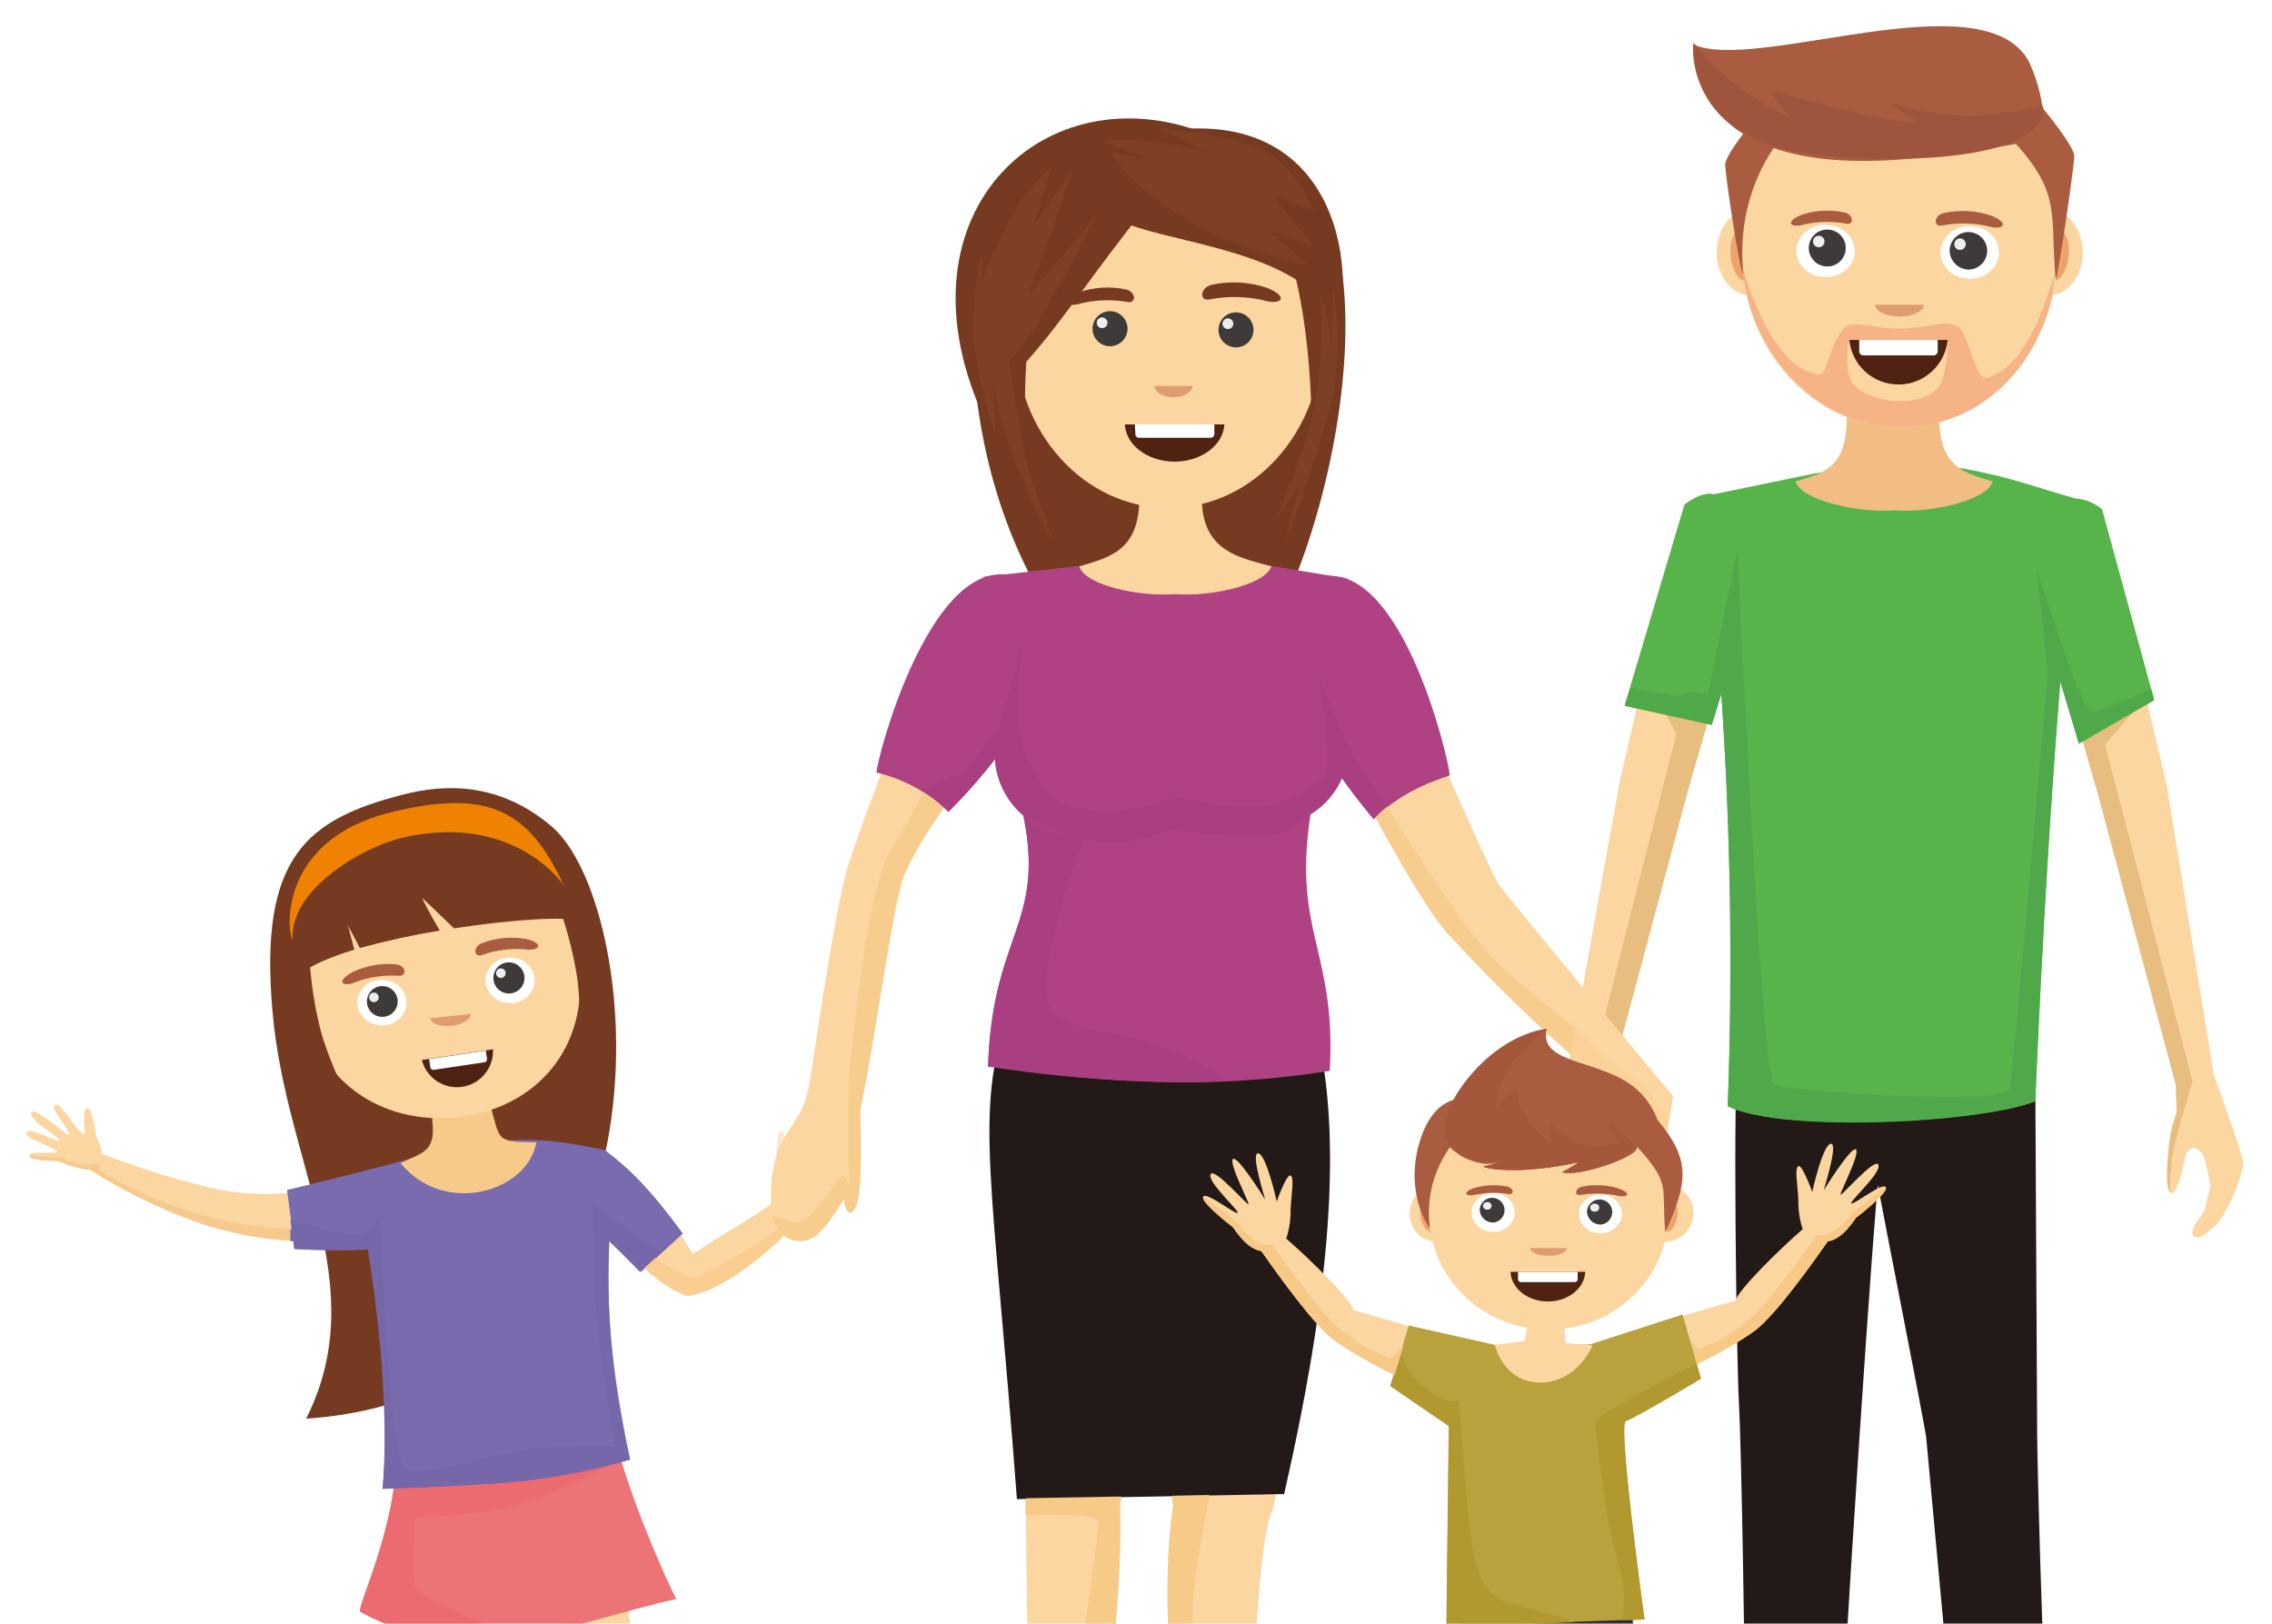 <svg width="347" height="248" viewBox="0 0 347 248" fill="none" xmlns="http://www.w3.org/2000/svg">
<g filter="url(#filter0_d)">
<path fill-rule="evenodd" clip-rule="evenodd" d="M13.298 165.246C14.033 165.378 14.474 167.982 14.666 169.496C15.019 170.15 15.286 170.847 15.46 171.57C15.492 171.775 15.492 171.983 15.46 172.188C20.638 174.185 25.932 175.864 31.314 177.218C36.938 178.635 42.815 178.721 48.478 177.468C50.816 178.012 50.11 185.101 49.169 185.292C46.448 185.954 37.786 185.469 29.549 182.483C23.985 180.439 18.659 177.795 13.665 174.6C13.446 174.63 13.223 174.63 13.004 174.6C11.61 174.33 10.249 173.91 8.944 173.35C5.576 173.203 4.532 173.011 4.532 172.6C4.4 171.776 6.753 172.158 8.386 172.011C8.739 172.011 8.768 171.791 8.636 171.732C7.018 170.688 3.635 169.776 4.032 168.952C4.753 168.026 9.077 170.732 9.018 170.173C9.489 169.908 4.106 166.908 4.782 165.908C5.459 164.908 10.283 169.717 10.562 169.276C10.842 168.835 7.532 165.143 8.386 164.761C9.239 164.378 10.695 167.143 12.121 168.717C12.195 168.717 12.518 169.349 13.018 169.143C12.768 167.452 12.724 165.114 13.386 165.217L13.298 165.246Z" fill="#FBD6A0"/>
<path fill-rule="evenodd" clip-rule="evenodd" d="M13.665 174.6C18.687 177.801 24.043 180.444 29.638 182.483C34.66 184.285 39.926 185.316 45.257 185.542C46.007 185.542 46.728 185.542 47.301 185.542C46.184 180.747 45.639 178.012 45.639 178.012L45.463 179.688C45.433 181.033 45.616 182.373 46.007 183.659C45.39 183.691 44.771 183.691 44.154 183.659C39.946 183.541 35.769 182.914 31.712 181.792C25.929 180.221 20.388 177.87 15.239 174.806C15.019 174.541 15.239 173.57 15.239 173.57C14.405 173.82 13.534 173.919 12.665 173.864C11.614 173.805 10.599 173.465 9.724 172.879C8.904 172.907 8.083 172.873 7.268 172.776C6.459 172.688 5.4 172.585 4.518 172.467C4.503 172.51 4.503 172.557 4.518 172.6C4.518 173.011 5.621 173.203 8.93 173.35C10.234 173.91 11.595 174.329 12.989 174.6C13.213 174.631 13.441 174.631 13.665 174.6Z" fill="#F5CA8C"/>
<path fill-rule="evenodd" clip-rule="evenodd" d="M41.609 150.377C43.61 174.026 57.052 192.204 46.757 212.677C104.792 208.721 98.821 134.728 84.29 122.256C76.201 115.329 67.745 115.755 61.553 117.359C46.919 121.124 39.536 126.801 41.609 150.377Z" fill="#763A20"/>
<path fill-rule="evenodd" clip-rule="evenodd" d="M325.683 93.547L330.904 115.888L338.11 160.142C338.11 160.142 342.655 172.497 342.655 173.82C341.967 176.973 340.689 179.967 338.89 182.645C337.61 183.924 335.728 185.704 334.963 184.689C334.198 183.674 336.728 181.292 336.772 180.703C336.816 180.115 337.507 177.6 337.596 177.115C337.326 175.532 336.968 173.966 336.522 172.423C335.551 171.217 334.742 170.791 333.845 172.35C333.845 172.35 332.83 178.115 331.654 178.232C330.477 178.35 331.095 171.805 331.507 169.57C331.918 167.334 332.477 166.275 332.477 165.864C332.477 165.452 332.389 163.407 332.33 161.701L320.373 117.064L314.49 96.474L325.683 93.547Z" fill="#FBD6A0"/>
<path fill-rule="evenodd" clip-rule="evenodd" d="M331.463 178.071C330.566 177.424 331.125 171.57 331.463 169.467C331.801 167.364 332.434 166.172 332.434 165.761C332.434 165.349 332.345 163.305 332.287 161.598L320.329 116.962L316.991 105.431L325.918 104.622L321.506 109.711L334.86 161.187C334.86 161.187 332.845 167.584 331.919 171.879C331.516 173.917 331.363 175.996 331.463 178.071Z" fill="#E8BD80"/>
<path fill-rule="evenodd" clip-rule="evenodd" d="M200.817 163.055C203.038 189.954 194.36 226.605 194.36 226.605C191.845 231.738 191.639 256.02 189.375 281.17C186.897 281.688 184.375 281.969 181.844 282.008C181.227 271.242 176.388 244.666 179.168 226.12C178.447 221.502 177.403 165.04 177.403 165.04L200.817 163.055Z" fill="#FBD6A0"/>
<path fill-rule="evenodd" clip-rule="evenodd" d="M201.994 26.232C212.671 50.249 195.934 96.254 190.801 94.386L177.947 89.724L179.418 39.233L201.994 26.232Z" fill="#763A20"/>
<path fill-rule="evenodd" clip-rule="evenodd" d="M148.312 42.292C148.312 56.602 150.429 73.178 160.386 89.356L177.947 89.738L178.491 21.702C172.505 25.79 148.282 35.144 148.312 42.292Z" fill="#763A20"/>
<path fill-rule="evenodd" clip-rule="evenodd" d="M164.872 164.143C163.578 165.805 155.886 159.628 155.886 159.628C151.915 171.967 156.224 200.529 156.651 225.237C156.651 225.237 157.165 278.096 158.121 280.669C160.327 280.669 165.578 280.802 165.578 280.802C167.416 262.594 171.549 246.328 171.079 226.178L178.535 162.113L164.872 164.143Z" fill="#FBD6A0"/>
<path fill-rule="evenodd" clip-rule="evenodd" d="M201.597 90.238C202.567 89.179 205.773 84.355 205.773 84.355L215.789 100.004C215.789 100.004 207.965 115.388 207.73 114.873C207.494 114.358 198.743 103.784 198.743 103.784L201.597 90.238Z" fill="#AE4283"/>
<path fill-rule="evenodd" clip-rule="evenodd" d="M154.136 150.862C148.826 165.805 151.709 175.644 155.415 224.855L196.037 224.075C202.288 196.676 205.258 171.997 201.096 153.892L154.136 150.862Z" fill="#231916" stroke="#231916" stroke-width="0.22" stroke-miterlimit="22.93"/>
<path fill-rule="evenodd" clip-rule="evenodd" d="M181.477 81.811C176.461 81.914 164.872 82.429 164.872 82.429L150.165 84.105C150.827 100.151 149.679 99.577 156.312 120.653C159.651 137.155 151.518 138.728 150.9 158.892C165.166 160.79 182.286 162.878 203.097 159.554C204.097 141.023 197.39 138.611 200.155 120.344C201.935 108.578 205.714 84.355 205.714 84.355L194.081 82.429L181.477 81.811Z" fill="#AE4283"/>
<path fill-rule="evenodd" clip-rule="evenodd" d="M173.976 70.736C174.476 79.958 169.784 81.031 164.843 82.502C165.74 85.444 174.123 87.179 179.477 86.738C184.815 87.179 193.198 85.37 194.184 82.502C189.242 81.12 183.065 80.208 183.58 71.001L178.065 70.927L173.976 70.736Z" fill="#FBD6A0"/>
<path d="M178.491 73.589C191.414 73.589 201.891 61.974 201.891 47.646C201.891 33.317 191.414 21.702 178.491 21.702C165.568 21.702 155.092 33.317 155.092 47.646C155.092 61.974 165.568 73.589 178.491 73.589Z" fill="#FBD6A0"/>
<path fill-rule="evenodd" clip-rule="evenodd" d="M169.564 48.881C170.092 48.875 170.607 48.713 171.043 48.416C171.479 48.118 171.818 47.698 172.016 47.208C172.214 46.719 172.263 46.182 172.156 45.664C172.05 45.147 171.792 44.673 171.417 44.301C171.041 43.93 170.564 43.678 170.046 43.577C169.527 43.476 168.991 43.531 168.503 43.734C168.016 43.938 167.6 44.281 167.307 44.72C167.014 45.16 166.858 45.676 166.858 46.204C166.86 46.558 166.931 46.907 167.068 47.233C167.205 47.559 167.405 47.855 167.656 48.103C167.908 48.352 168.205 48.548 168.533 48.682C168.86 48.815 169.21 48.883 169.564 48.881Z" fill="#3E3A39"/>
<path fill-rule="evenodd" clip-rule="evenodd" d="M168.328 46.116C168.491 46.116 168.651 46.068 168.786 45.977C168.921 45.887 169.027 45.758 169.089 45.608C169.152 45.457 169.168 45.292 169.136 45.132C169.104 44.972 169.026 44.825 168.911 44.71C168.796 44.595 168.649 44.517 168.489 44.485C168.329 44.453 168.164 44.469 168.013 44.532C167.863 44.594 167.734 44.7 167.644 44.835C167.553 44.97 167.505 45.13 167.505 45.292C167.505 45.511 167.592 45.72 167.746 45.875C167.9 46.029 168.11 46.116 168.328 46.116Z" fill="#EEEEEF"/>
<path fill-rule="evenodd" clip-rule="evenodd" d="M172.093 42.101C169.803 41.715 167.459 41.785 165.196 42.307C162.74 43.101 161.607 41.895 164.725 40.66C167.09 39.841 169.635 39.693 172.079 40.233C173.52 40.645 173.579 42.454 172.093 42.101Z" fill="#763A20"/>
<path fill-rule="evenodd" clip-rule="evenodd" d="M171.799 60.824C171.946 63.971 175.285 66.501 179.388 66.501C183.492 66.501 186.845 63.971 186.992 60.824H171.799Z" fill="#4F2211"/>
<path fill-rule="evenodd" clip-rule="evenodd" d="M173.329 60.824H185.462V62.294C185.462 62.446 185.402 62.592 185.294 62.7C185.187 62.807 185.041 62.868 184.889 62.868H173.976C173.9 62.87 173.825 62.856 173.754 62.828C173.684 62.8 173.62 62.758 173.566 62.704C173.512 62.651 173.47 62.587 173.442 62.516C173.414 62.446 173.4 62.37 173.402 62.294L173.329 60.824Z" fill="white"/>
<path fill-rule="evenodd" clip-rule="evenodd" d="M176.344 54.94C176.344 55.911 177.668 56.676 179.212 56.676C180.756 56.676 182.036 55.911 182.153 54.94H176.344Z" fill="#DF9C72"/>
<path fill-rule="evenodd" clip-rule="evenodd" d="M185.301 16.878C169.887 30.291 159.548 52.47 149.268 57.441C136.987 26.996 160.96 6.318 185.301 16.878Z" fill="#763A20"/>
<path fill-rule="evenodd" clip-rule="evenodd" d="M167.681 27.217C160.166 37.63 154.312 39.159 157.386 73.325C145.62 56.264 145.091 34.306 169.402 22.775L167.681 27.217Z" fill="#763A20"/>
<path fill-rule="evenodd" clip-rule="evenodd" d="M173.388 16.878C151.165 36.571 195.728 27.291 204.273 45.498C207.171 35.924 203.494 9.568 173.388 16.878Z" fill="#763A20"/>
<path fill-rule="evenodd" clip-rule="evenodd" d="M210.068 90.738C207.95 88.782 197.817 96.504 201.405 103.975C204.994 111.446 216.113 133.228 221.172 138.64C231.335 149.793 242.528 159.962 254.602 169.011L255.528 163.422C255.528 163.422 229.32 131.948 228.717 130.801C224.849 123.374 212.48 93.724 210.068 90.738Z" fill="#FBD6A0"/>
<path fill-rule="evenodd" clip-rule="evenodd" d="M188.801 49.058C189.329 49.052 189.844 48.89 190.28 48.592C190.716 48.295 191.055 47.875 191.253 47.385C191.451 46.895 191.5 46.358 191.393 45.841C191.287 45.324 191.029 44.849 190.654 44.478C190.278 44.107 189.801 43.855 189.283 43.754C188.765 43.653 188.228 43.707 187.741 43.911C187.253 44.114 186.837 44.457 186.544 44.897C186.251 45.336 186.095 45.853 186.095 46.381C186.097 46.734 186.168 47.084 186.305 47.41C186.442 47.736 186.642 48.031 186.894 48.28C187.145 48.528 187.443 48.725 187.77 48.858C188.097 48.992 188.448 49.06 188.801 49.058Z" fill="#3E3A39"/>
<path fill-rule="evenodd" clip-rule="evenodd" d="M187.551 46.263C187.713 46.26 187.871 46.209 188.004 46.117C188.138 46.025 188.241 45.895 188.301 45.745C188.361 45.594 188.375 45.429 188.342 45.27C188.309 45.111 188.229 44.966 188.113 44.852C187.997 44.738 187.851 44.661 187.691 44.631C187.532 44.6 187.367 44.617 187.218 44.68C187.068 44.743 186.94 44.848 186.85 44.983C186.76 45.118 186.712 45.277 186.712 45.44C186.712 45.549 186.734 45.657 186.776 45.758C186.819 45.859 186.881 45.95 186.959 46.027C187.037 46.104 187.129 46.164 187.231 46.205C187.333 46.245 187.441 46.265 187.551 46.263Z" fill="#EEEEEF"/>
<path fill-rule="evenodd" clip-rule="evenodd" d="M184.874 41.704C187.518 41.209 190.234 41.254 192.86 41.836C195.728 42.733 197.022 41.322 193.39 39.924C190.654 39.027 187.726 38.889 184.918 39.527C183.212 40.057 183.153 42.145 184.874 41.704Z" fill="#763A20"/>
<path fill-rule="evenodd" clip-rule="evenodd" d="M200.361 67.501C206.391 54.47 209.097 25.232 188.301 18.128C190.242 23.702 200.964 28.467 200.361 67.501Z" fill="#763A20"/>
<path fill-rule="evenodd" clip-rule="evenodd" d="M252.616 92.827L247.41 115.167L239.336 160.025L245.513 162.599L257.941 116.241L263.868 95.68L252.616 92.827Z" fill="#FBD6A0"/>
<path fill-rule="evenodd" clip-rule="evenodd" d="M247.792 154.098L257.926 116.241L260.75 106.519L254.455 105.166L256.028 108.108C255.014 112.064 245.16 150.936 245.16 150.936L247.792 154.098Z" fill="#E8BD80"/>
<path fill-rule="evenodd" clip-rule="evenodd" d="M265.471 157.113C264.618 160.937 265.206 203.956 265.588 210.324C265.897 215.428 266.647 251.27 266.441 266.33C266.441 266.33 264.706 277.449 264.735 277.449L280.178 280.743C281.546 248.696 286.635 175.365 286.84 177.071C287.046 178.777 293.974 213.501 294.194 215.634C294.415 217.766 300.195 280.758 300.195 280.758C300.195 280.758 316.005 278.581 315.932 277.522C315.932 277.272 312.99 266.609 312.99 266.609C311.887 250.784 311.122 217.163 311.137 215.31C311.137 212.913 310.813 154.23 310.813 154.23L286.62 158.54L265.471 157.113Z" fill="#231916"/>
<path fill-rule="evenodd" clip-rule="evenodd" d="M274.78 68.795L261.75 71.486C259.838 70.957 257.264 73.06 257.264 73.06L248.116 103.799L261.441 106.74L262.911 101.96C264.336 122.941 264.665 143.981 263.897 164.996C272.633 169.143 302.901 167.452 310.858 164.202C311.99 137.552 313.373 116.388 314.681 100.107L317.52 109.608L329.021 102.946L321.05 73.781C319.905 72.825 318.492 72.249 317.005 72.133C312.505 70.883 307.666 69.192 303.769 68.368C294.253 66.133 286.752 66.309 274.78 68.795Z" fill="#57B44B"/>
<path fill-rule="evenodd" clip-rule="evenodd" d="M282.016 57.588C282.531 67.074 279.325 68.089 274.236 69.53C275.163 72.472 283.796 74.34 289.296 73.942C294.797 74.398 303.416 72.472 304.357 69.53C299.268 68.059 295.679 67.074 296.209 57.588L289.296 57.808L282.016 57.588Z" fill="#F1BD83"/>
<path fill-rule="evenodd" clip-rule="evenodd" d="M193.64 97.445C196.092 97.445 198.489 98.172 200.528 99.534C202.567 100.897 204.156 102.833 205.094 105.099C206.033 107.364 206.278 109.857 205.8 112.262C205.321 114.667 204.141 116.876 202.407 118.61C200.673 120.344 198.464 121.525 196.059 122.003C193.654 122.482 191.161 122.236 188.895 121.298C186.63 120.359 184.693 118.77 183.331 116.731C181.969 114.693 181.241 112.295 181.241 109.843C181.24 108.215 181.559 106.601 182.181 105.096C182.804 103.591 183.717 102.224 184.869 101.072C186.02 99.92 187.388 99.007 188.893 98.385C190.398 97.762 192.011 97.443 193.64 97.445Z" fill="#AE4283"/>
<path fill-rule="evenodd" clip-rule="evenodd" d="M146.517 89.503C150.768 84.032 160.931 91.959 157.342 99.416C153.753 106.872 140.355 123.168 137.943 130.11C136.119 135.405 133.295 158.054 130.78 168.349C127.707 169.82 123.53 166.54 123.206 164.672C123.206 164.672 127.456 134.346 129.618 127.904C132.266 119.991 139.87 98.666 146.517 89.503Z" fill="#FBD6A0"/>
<path fill-rule="evenodd" clip-rule="evenodd" d="M118.22 179.586C114.705 182.174 110.602 184.336 105.807 187.528C100.483 178.365 94.674 175.041 94.674 175.041C91.968 174.541 86.908 178.674 87.791 179.321C90.365 181.262 99.557 192.411 104.954 193.925C111.028 193.131 118.809 185.822 121.941 182.571C121.103 181.13 119.176 181.233 118.22 179.586Z" fill="#FBD6A0"/>
<path fill-rule="evenodd" clip-rule="evenodd" d="M119.206 168.761C118.279 169.173 118.5 178.144 117.941 180.218C119.706 180.924 120.191 182.204 121.735 182.821C123.206 181.012 126.148 179.88 126.912 177.424C129.501 176.718 131.736 175.865 131.325 174.982C130.913 174.1 128.28 175.644 126.427 175.938C126.103 175.085 131.839 171.644 130.663 170.688C129.927 170.099 126.471 173.188 125.28 173.732C125.103 173.364 129.883 167.981 128.913 167.54C127.942 167.099 124.824 171.232 123.677 172.585C123.868 170.599 124.971 166.893 124.177 166.923C123.383 166.952 122.118 170.452 121.618 172.291C121.618 172.379 121.132 174.262 120.515 174.188C120.323 172.232 119.941 168.452 119.235 168.746L119.206 168.761Z" fill="url(#paint0_linear)"/>
<path fill-rule="evenodd" clip-rule="evenodd" d="M223.849 236.474C223.216 241.827 220.451 274.992 221.363 275.183C222.275 275.375 230.864 276.566 230.864 276.566C230.864 276.566 236.571 252.24 237.027 254.902C237.482 257.564 241.086 276.022 241.733 276.389C242.38 276.757 251.028 276.566 251.028 275.728C251.028 274.889 249.19 239.886 249.19 239.886L223.849 236.474Z" fill="#2E2E35"/>
<path fill-rule="evenodd" clip-rule="evenodd" d="M222.201 201.014C219.613 199.632 206.744 196.117 206.744 196.117C206.303 194.47 200.184 188.41 196.449 185.174C196.916 183.751 197.139 182.26 197.111 180.762C197.258 178.027 197.699 175.879 197.111 175.541C196.522 175.203 194.993 179.497 194.993 179.497C194.993 179.497 193.404 172.261 192.154 172.144C190.904 172.026 193.375 179.497 193.198 179.174C193.022 178.85 188.933 172.35 188.301 173.026C187.668 173.703 190.772 179.586 190.683 179.909C190.595 180.233 185.404 174.159 184.889 175.365C184.374 176.571 189.389 180.998 189.007 181.248C188.624 181.498 184.227 177.938 183.756 178.777C183.286 179.615 188.316 183.424 188.316 183.424C189.433 185.057 190.742 186.704 192.625 187.042C195.257 190.822 200.876 198.617 203.832 200.75C207.803 203.603 216.716 208.103 217.069 207.353C217.422 206.603 222.201 201.014 222.201 201.014Z" fill="#FBD6A0"/>
<path fill-rule="evenodd" clip-rule="evenodd" d="M249.572 199.573C252.16 198.19 265.029 194.675 265.029 194.675C265.471 193.043 271.589 186.969 275.325 183.733C274.856 182.31 274.632 180.818 274.663 179.321C274.516 176.585 274.074 174.423 274.663 174.1C275.251 173.776 276.781 178.041 276.781 178.041C276.781 178.041 278.369 170.805 279.619 170.688C280.869 170.57 278.398 178.041 278.575 177.732C278.751 177.424 282.84 170.908 283.472 171.57C284.105 172.232 281.002 178.144 281.105 178.453C281.207 178.762 286.37 172.702 286.885 173.908C287.399 175.114 282.384 179.541 282.766 179.791C283.149 180.041 287.546 176.497 288.017 177.335C288.488 178.174 283.458 181.983 283.458 181.983C282.34 183.601 281.031 185.263 279.148 185.586C276.516 189.366 270.898 197.161 267.941 199.293C263.97 202.235 255.058 206.647 254.705 205.897C254.352 205.147 249.572 199.573 249.572 199.573Z" fill="#FBD6A0"/>
<path fill-rule="evenodd" clip-rule="evenodd" d="M259.588 202.014C262.569 200.849 265.318 199.16 267.706 197.028C268.662 196.108 269.557 195.126 270.383 194.087L271.854 192.234C274.663 188.66 277.531 184.63 277.531 184.63C278.411 184.748 279.304 184.544 280.046 184.057C281.137 183.34 282.057 182.391 282.737 181.277L288.032 177.321V177.6C287.649 178.791 283.458 182.012 283.458 182.012C282.34 183.63 281.031 185.292 279.149 185.616C277.516 187.969 274.736 191.851 272.148 194.984C271.662 195.572 271.177 196.146 270.677 196.675C269.839 197.641 268.913 198.527 267.912 199.323C265.014 201.294 261.965 203.035 258.793 204.529L257.543 200.352C257.518 200.173 257.463 199.999 257.382 199.838C257.382 199.838 258.999 202.014 259.588 202.014Z" fill="#F6C987"/>
<path fill-rule="evenodd" clip-rule="evenodd" d="M229.202 201.602L215.157 198.44L212.362 207.691L221.304 213.81L220.937 244.401L251.16 243.298C251.16 243.298 247.013 213.354 248.307 212.986C249.601 212.618 259.779 206.529 259.779 206.529L256.97 196.764L242.821 201.338L229.202 201.602Z" fill="#B9A13E"/>
<path fill-rule="evenodd" clip-rule="evenodd" d="M233.453 196.47C233.453 196.47 233.07 200.882 232.702 200.882C232.335 200.882 228.29 201.382 228.29 201.382C228.29 201.382 229.555 207.147 235.262 207.147C240.968 207.147 243.233 201.485 243.233 201.485L239.13 201.117L238.762 197.249L233.453 196.47Z" fill="#FBD6A0"/>
<path fill-rule="evenodd" clip-rule="evenodd" d="M62.906 226.34C62.538 231.061 60.347 247.622 59.964 249.446C59.435 252.093 52.155 286.111 53.405 289.023C53.537 289.347 56.464 288.861 56.464 288.861C56.464 288.861 70.877 241.989 71.245 240.709C71.613 239.43 71.789 229.605 69.965 228.517C67.696 227.543 65.33 226.813 62.906 226.34Z" fill="#FBD6A0"/>
<path fill-rule="evenodd" clip-rule="evenodd" d="M83.82 229.826C83.82 232.194 87.923 249.269 91.012 262.55C94.1 275.831 96.012 287.92 97.1 287.92C98.337 288.086 99.551 288.392 100.718 288.832L94.835 230.194L83.82 229.826Z" fill="#FBD6A0"/>
<path fill-rule="evenodd" clip-rule="evenodd" d="M60.391 214.089C61.788 227.326 54.17 241.71 55.067 242.195C72.333 251.578 87.423 243.666 103.292 240.224C102.748 239.327 94.144 221.105 92.835 210.059L60.391 214.089Z" fill="#EC7477"/>
<path fill-rule="evenodd" clip-rule="evenodd" d="M60.567 217.619C60.567 229.782 54.243 241.754 55.067 242.195C62.115 246.043 70.237 247.46 78.172 246.225C73.142 243.651 64.406 239.606 63.715 238.989C62.715 238.062 63.347 229.399 63.347 228.296C63.347 227.193 64.465 228.105 73.392 227.002C82.32 225.899 93.424 219.648 93.424 219.648C93.424 219.648 86.849 219.045 85.555 218.854L60.729 217.207L60.567 217.619Z" fill="#EB6B70"/>
<path fill-rule="evenodd" clip-rule="evenodd" d="M93.085 185.513C92.556 195.278 93.277 205.044 96.248 218.928C90.089 220.715 83.768 221.888 77.378 222.428C67.553 223.164 58.45 223.384 58.45 223.384C58.45 223.384 59.7 213.677 57.376 194.808C56.979 191.572 56.611 188.925 56.288 186.763C52.535 186.983 48.774 186.983 45.022 186.763L43.845 177.747C54.567 175.188 64.98 172.467 68.024 171.32C78.628 170.011 81.055 169.261 92.424 171.673C96.1 174.497 99.115 177.35 104.292 184.395L97.88 190.278C97.88 190.278 94.556 186.954 93.085 185.513Z" fill="#796BAE"/>
<path fill-rule="evenodd" clip-rule="evenodd" d="M65.582 164.378C67.2 172.158 64.994 171.732 61.17 173.659C67.995 181.895 80.658 177.953 81.908 170.452C74.554 170.452 76.892 169.879 74.083 162.54L65.582 164.378Z" fill="#F6CB8A"/>
<path fill-rule="evenodd" clip-rule="evenodd" d="M64.686 122.389C53.037 123.712 44.786 135.272 46.272 148.185C47.757 161.098 58.361 167.952 70.01 166.614C81.658 165.275 89.938 156.318 88.453 143.376C86.967 130.433 76.348 121.124 64.686 122.389Z" fill="#FBD6A0"/>
<path fill-rule="evenodd" clip-rule="evenodd" d="M88.673 136.67C86.496 135.905 78.157 136.434 69.347 137.787L64.523 133.169C64.523 133.478 65.994 136.111 67.156 138.126C63.048 138.799 58.978 139.687 54.964 140.788L53.169 137.39L54.111 141.038C49.375 142.508 45.904 144.082 45.286 145.818C44.439 140.823 44.439 135.722 45.286 130.728C48.198 115.873 84.82 107.725 88.673 136.67Z" fill="#763A20"/>
<path fill-rule="evenodd" clip-rule="evenodd" d="M123.971 160.113C122.588 166.378 122.338 165.555 119.823 169.688C117.308 173.82 117.706 179.527 117.882 181.218C118.22 184.263 121.279 186.425 123.927 185.086C126.118 183.983 128.089 180.13 128.898 179.203C128.898 179.203 129.354 182.601 130.648 180.395C131.942 178.188 131.383 165.687 131.383 165.687L123.971 160.113Z" fill="#FBD6A0"/>
<path fill-rule="evenodd" clip-rule="evenodd" d="M144.855 120.006C141.8 117.043 137.998 114.964 133.854 113.991C134.119 111.049 141.737 82.796 153.459 83.738C154.577 83.826 160.43 89.135 159.592 96.974C158.519 106.74 144.855 120.006 144.855 120.006Z" fill="#AE4283"/>
<path fill-rule="evenodd" clip-rule="evenodd" d="M209.832 121.124C214.701 116.079 221.451 114.594 221.422 114.388C221.157 111.446 214.348 83.046 202.626 83.973C201.508 84.061 195.655 89.371 196.493 97.21C197.508 106.931 209.832 121.124 209.832 121.124Z" fill="#AE4283"/>
<path fill-rule="evenodd" clip-rule="evenodd" d="M164.328 98.724C166.779 98.727 169.175 99.457 171.212 100.821C173.249 102.185 174.836 104.123 175.772 106.388C176.708 108.654 176.951 111.146 176.471 113.55C175.991 115.955 174.809 118.162 173.075 119.895C171.34 121.627 169.131 122.807 166.727 123.284C164.322 123.761 161.83 123.515 159.565 122.576C157.3 121.637 155.365 120.048 154.003 118.009C152.642 115.971 151.915 113.574 151.915 111.123C151.915 109.493 152.236 107.88 152.86 106.375C153.484 104.869 154.399 103.502 155.551 102.351C156.704 101.199 158.073 100.286 159.579 99.664C161.085 99.042 162.698 98.722 164.328 98.724Z" fill="#AE4283"/>
<path fill-rule="evenodd" clip-rule="evenodd" d="M219.275 185.66C220.161 185.749 221.053 185.567 221.834 185.14C222.615 184.712 223.249 184.058 223.651 183.264C224.054 182.47 224.207 181.572 224.09 180.689C223.973 179.807 223.591 178.98 222.995 178.318C222.4 177.656 221.618 177.19 220.752 176.981C219.886 176.772 218.978 176.829 218.145 177.146C217.313 177.463 216.596 178.025 216.089 178.757C215.582 179.489 215.308 180.357 215.304 181.247C215.248 182.358 215.634 183.447 216.378 184.273C217.122 185.1 218.164 185.599 219.275 185.66Z" fill="#FBD6A0"/>
<path fill-rule="evenodd" clip-rule="evenodd" d="M218.26 178.865C219.128 178.865 219.937 180.056 220.069 181.542C220.201 183.027 219.598 184.218 218.731 184.218C217.863 184.218 217.054 183.012 216.922 181.542C216.789 180.071 217.392 178.865 218.26 178.865Z" fill="#EDA46C"/>
<path fill-rule="evenodd" clip-rule="evenodd" d="M253.793 185.66C254.679 185.749 255.571 185.567 256.353 185.14C257.134 184.712 257.767 184.058 258.17 183.264C258.572 182.47 258.725 181.572 258.608 180.689C258.491 179.807 258.109 178.98 257.514 178.318C256.918 177.656 256.136 177.19 255.27 176.981C254.405 176.772 253.496 176.829 252.664 177.146C251.832 177.463 251.115 178.025 250.607 178.757C250.1 179.489 249.826 180.357 249.822 181.247C249.766 182.358 250.152 183.447 250.896 184.273C251.641 185.1 252.682 185.599 253.793 185.66Z" fill="#FBD6A0"/>
<path fill-rule="evenodd" clip-rule="evenodd" d="M254.867 178.865C253.999 178.865 253.175 180.056 253.043 181.542C252.911 183.027 253.514 184.218 254.381 184.218C255.249 184.218 256.073 183.012 256.205 181.542C256.337 180.071 255.69 178.865 254.867 178.865Z" fill="#EDA46C"/>
<path fill-rule="evenodd" clip-rule="evenodd" d="M218.363 183.527C217.995 183.292 214.127 177.262 217.275 169.084C220.422 160.907 227.349 164.422 227.349 164.422L226.099 168.187C225.525 169.246 218.745 183.762 218.363 183.527Z" fill="#A95C40"/>
<path d="M236.526 199.088C246.631 199.088 254.822 191.12 254.822 181.292C254.822 171.463 246.631 163.496 236.526 163.496C226.422 163.496 218.23 171.463 218.23 181.292C218.23 191.12 226.422 199.088 236.526 199.088Z" fill="#FBD6A0"/>
<path fill-rule="evenodd" clip-rule="evenodd" d="M244.777 178.483C245.19 178.495 245.596 178.592 245.971 178.766C246.346 178.941 246.681 179.19 246.956 179.498C247.231 179.806 247.441 180.167 247.572 180.559C247.703 180.951 247.753 181.365 247.719 181.777C247.541 182.592 247.058 183.309 246.369 183.779C245.68 184.25 244.837 184.439 244.013 184.307C243.607 184.283 243.209 184.178 242.844 183.998C242.48 183.819 242.154 183.568 241.887 183.262C241.62 182.955 241.417 182.598 241.289 182.212C241.162 181.825 241.113 181.418 241.145 181.012C241.315 180.208 241.786 179.499 242.461 179.029C243.135 178.559 243.964 178.364 244.777 178.483Z" fill="white"/>
<path fill-rule="evenodd" clip-rule="evenodd" d="M228.511 178.262C228.915 178.292 229.308 178.401 229.669 178.584C230.03 178.767 230.351 179.019 230.614 179.327C230.876 179.635 231.075 179.992 231.199 180.377C231.323 180.762 231.369 181.168 231.335 181.571C231.161 182.388 230.678 183.107 229.988 183.578C229.298 184.049 228.453 184.236 227.629 184.101C227.223 184.077 226.826 183.972 226.461 183.792C226.096 183.613 225.77 183.362 225.503 183.056C225.236 182.749 225.033 182.392 224.905 182.006C224.778 181.62 224.729 181.212 224.761 180.806C224.935 179.979 225.423 179.252 226.123 178.777C226.822 178.303 227.678 178.118 228.511 178.262Z" fill="white"/>
<path fill-rule="evenodd" clip-rule="evenodd" d="M254.337 184.219C257.808 176.482 258.279 173.203 253.131 167.011C249.513 156.569 234.541 160.084 236.262 153.112C227.643 154.436 220.628 163.525 221.216 168.835C221.599 172.217 228.938 174.085 240.424 172.6C248.322 171.585 250.013 171.129 250.013 171.129C255.367 177.012 253.69 177.115 254.337 184.219Z" fill="#A95C40"/>
<path fill-rule="evenodd" clip-rule="evenodd" d="M244.571 183.027C244.937 182.976 245.281 182.821 245.562 182.581C245.842 182.34 246.047 182.024 246.153 181.669C246.259 181.315 246.26 180.938 246.157 180.583C246.054 180.228 245.852 179.91 245.573 179.667C245.295 179.424 244.952 179.266 244.587 179.213C244.221 179.159 243.847 179.212 243.511 179.364C243.174 179.517 242.889 179.763 242.688 180.074C242.488 180.384 242.381 180.746 242.38 181.115C242.421 181.658 242.674 182.162 243.084 182.52C243.494 182.877 244.028 183.06 244.571 183.027Z" fill="#3E3A39"/>
<path fill-rule="evenodd" clip-rule="evenodd" d="M243.557 181.042C243.643 181.055 243.731 181.05 243.814 181.026C243.898 181.003 243.976 180.961 244.042 180.904C244.108 180.848 244.162 180.778 244.198 180.698C244.235 180.619 244.253 180.533 244.253 180.446C244.253 180.359 244.235 180.273 244.198 180.194C244.162 180.115 244.108 180.044 244.042 179.988C243.976 179.931 243.898 179.889 243.814 179.866C243.731 179.842 243.643 179.837 243.557 179.85C243.47 179.837 243.382 179.842 243.299 179.866C243.215 179.889 243.137 179.931 243.071 179.988C243.005 180.044 242.951 180.115 242.915 180.194C242.878 180.273 242.86 180.359 242.86 180.446C242.86 180.533 242.878 180.619 242.915 180.698C242.951 180.778 243.005 180.848 243.071 180.904C243.137 180.961 243.215 181.003 243.299 181.026C243.382 181.05 243.47 181.055 243.557 181.042Z" fill="#EEEEEF"/>
<path fill-rule="evenodd" clip-rule="evenodd" d="M241.542 178.482C243.263 178.203 245.021 178.228 246.733 178.556C248.587 179.071 249.44 178.262 247.072 177.468C245.283 176.953 243.396 176.877 241.571 177.247C240.453 177.571 240.424 178.762 241.542 178.482Z" fill="#A95C40"/>
<path fill-rule="evenodd" clip-rule="evenodd" d="M228.158 182.718C228.518 182.668 228.856 182.514 229.132 182.277C229.407 182.039 229.609 181.728 229.712 181.379C229.816 181.03 229.817 180.659 229.715 180.31C229.613 179.96 229.413 179.648 229.139 179.409C228.865 179.17 228.528 179.015 228.168 178.962C227.808 178.91 227.44 178.962 227.109 179.112C226.778 179.262 226.497 179.505 226.299 179.811C226.102 180.116 225.997 180.472 225.996 180.836C226.034 181.372 226.282 181.871 226.688 182.224C227.093 182.577 227.622 182.755 228.158 182.718Z" fill="#3E3A39"/>
<path fill-rule="evenodd" clip-rule="evenodd" d="M227.158 180.748C227.239 180.754 227.321 180.743 227.398 180.718C227.475 180.692 227.547 180.652 227.608 180.598C227.67 180.545 227.72 180.48 227.756 180.407C227.793 180.334 227.814 180.255 227.82 180.174C227.808 180.009 227.733 179.855 227.609 179.745C227.485 179.635 227.323 179.578 227.158 179.586C226.991 179.577 226.827 179.634 226.701 179.744C226.575 179.853 226.496 180.007 226.481 180.174C226.496 180.339 226.576 180.492 226.702 180.599C226.829 180.707 226.992 180.76 227.158 180.748Z" fill="#EEEEEF"/>
<path fill-rule="evenodd" clip-rule="evenodd" d="M230.261 178.35C228.701 178.094 227.107 178.118 225.555 178.424C223.864 178.88 223.099 178.144 225.231 177.424C226.859 176.962 228.574 176.896 230.232 177.233C231.232 177.483 231.335 178.571 230.261 178.35Z" fill="#A95C40"/>
<path fill-rule="evenodd" clip-rule="evenodd" d="M230.702 190.249C230.805 192.763 233.32 194.778 236.409 194.778C239.497 194.778 241.998 192.763 242.115 190.249H230.702Z" fill="#4F2211"/>
<path fill-rule="evenodd" clip-rule="evenodd" d="M231.849 190.249H240.953V191.366C240.955 191.424 240.946 191.482 240.925 191.536C240.905 191.591 240.874 191.64 240.835 191.683C240.795 191.725 240.747 191.759 240.695 191.783C240.642 191.807 240.585 191.82 240.527 191.822H232.276C232.218 191.82 232.161 191.807 232.108 191.783C232.055 191.759 232.008 191.725 231.968 191.683C231.929 191.64 231.898 191.591 231.877 191.536C231.857 191.482 231.848 191.424 231.849 191.366V190.249Z" fill="white"/>
<path fill-rule="evenodd" clip-rule="evenodd" d="M233.688 186.616C233.688 187.278 234.997 187.807 236.527 187.807C238.056 187.807 239.306 187.278 239.35 186.616H233.688Z" fill="#DF9C72"/>
<path fill-rule="evenodd" clip-rule="evenodd" d="M247.366 167.79C248.338 168.844 249.224 169.976 250.013 171.173C250.013 171.173 250.646 172.129 245.439 173.923C240.233 175.718 238.203 175.071 238.659 174.982C239.512 174.561 240.329 174.069 241.1 173.512C238.118 174.183 235.081 174.586 232.026 174.718C227.746 174.806 225.952 174.159 226.731 174.115C227.609 173.961 228.461 173.684 229.261 173.291C228.761 173.423 227.423 174.438 224.113 173.012C220.804 171.585 219.363 168.32 220.01 168.599C222.94 168.545 225.863 168.299 228.761 167.864C231.055 167.511 247.366 167.79 247.366 167.79Z" fill="#A95C40"/>
<path fill-rule="evenodd" clip-rule="evenodd" d="M78.378 142.303C78.852 142.339 79.314 142.47 79.737 142.688C80.159 142.906 80.534 143.205 80.84 143.57C81.145 143.934 81.375 144.356 81.515 144.81C81.656 145.264 81.704 145.742 81.658 146.215C81.472 147.156 80.928 147.989 80.141 148.537C79.354 149.086 78.384 149.308 77.437 149.156C76.962 149.119 76.5 148.988 76.076 148.771C75.653 148.553 75.277 148.254 74.97 147.89C74.664 147.526 74.433 147.104 74.291 146.65C74.148 146.196 74.098 145.718 74.142 145.244C74.335 144.303 74.883 143.473 75.671 142.925C76.46 142.377 77.429 142.154 78.378 142.303Z" fill="white"/>
<path fill-rule="evenodd" clip-rule="evenodd" d="M58.817 145.715C59.291 145.75 59.752 145.879 60.175 146.095C60.597 146.311 60.972 146.609 61.278 146.972C61.584 147.336 61.813 147.756 61.954 148.209C62.095 148.663 62.143 149.14 62.097 149.612C61.908 150.555 61.361 151.387 60.571 151.936C59.782 152.484 58.81 152.705 57.861 152.553C57.388 152.518 56.926 152.389 56.504 152.173C56.081 151.957 55.706 151.659 55.4 151.296C55.095 150.932 54.865 150.512 54.724 150.059C54.584 149.605 54.535 149.128 54.581 148.656C54.771 147.714 55.318 146.881 56.107 146.333C56.897 145.784 57.868 145.563 58.817 145.715Z" fill="white"/>
<path fill-rule="evenodd" clip-rule="evenodd" d="M77.437 142.994C76.971 143.051 76.533 143.245 76.177 143.551C75.821 143.857 75.563 144.261 75.436 144.712C75.308 145.164 75.317 145.643 75.462 146.09C75.606 146.536 75.879 146.931 76.246 147.223C76.613 147.515 77.058 147.692 77.526 147.732C77.993 147.772 78.462 147.673 78.874 147.448C79.285 147.222 79.621 146.88 79.839 146.465C80.057 146.049 80.147 145.578 80.099 145.111C80.025 144.478 79.704 143.9 79.205 143.503C78.706 143.107 78.07 142.923 77.437 142.994Z" fill="#3E3A39"/>
<path fill-rule="evenodd" clip-rule="evenodd" d="M76.407 143.905C76.264 143.923 76.129 143.983 76.019 144.077C75.91 144.171 75.83 144.296 75.791 144.435C75.752 144.573 75.754 144.721 75.798 144.859C75.842 144.996 75.925 145.118 76.038 145.208C76.15 145.299 76.287 145.354 76.431 145.367C76.575 145.381 76.719 145.351 76.847 145.283C76.974 145.214 77.078 145.11 77.147 144.983C77.215 144.856 77.244 144.711 77.231 144.567C77.222 144.469 77.193 144.374 77.146 144.287C77.1 144.2 77.036 144.124 76.959 144.062C76.882 144 76.794 143.954 76.699 143.928C76.604 143.901 76.505 143.893 76.407 143.905Z" fill="#EEEEEF"/>
<path fill-rule="evenodd" clip-rule="evenodd" d="M58.052 146.626C57.596 146.692 57.169 146.891 56.824 147.197C56.479 147.504 56.232 147.905 56.114 148.351C55.995 148.797 56.011 149.268 56.158 149.705C56.305 150.142 56.577 150.527 56.941 150.811C57.304 151.094 57.744 151.265 58.203 151.301C58.663 151.337 59.124 151.238 59.528 151.014C59.931 150.791 60.26 150.454 60.474 150.045C60.688 149.636 60.776 149.174 60.729 148.715C60.695 148.4 60.598 148.096 60.444 147.819C60.289 147.543 60.081 147.3 59.832 147.105C59.582 146.91 59.296 146.768 58.991 146.685C58.685 146.603 58.366 146.583 58.052 146.626Z" fill="#3E3A39"/>
<path fill-rule="evenodd" clip-rule="evenodd" d="M57.038 147.597C56.941 147.606 56.847 147.635 56.761 147.68C56.675 147.726 56.6 147.788 56.538 147.863C56.477 147.939 56.431 148.025 56.403 148.118C56.375 148.212 56.366 148.309 56.376 148.406C56.391 148.55 56.449 148.687 56.541 148.799C56.634 148.91 56.758 148.992 56.897 149.034C57.036 149.075 57.184 149.075 57.323 149.032C57.461 148.99 57.584 148.907 57.676 148.795C57.768 148.682 57.825 148.545 57.839 148.401C57.853 148.257 57.824 148.111 57.756 147.983C57.688 147.855 57.583 147.75 57.455 147.681C57.328 147.613 57.182 147.583 57.038 147.597Z" fill="#EEEEEF"/>
<path fill-rule="evenodd" clip-rule="evenodd" d="M60.861 145.023C58.705 144.887 56.542 145.192 54.508 145.92C52.316 146.921 51.14 145.92 53.89 144.45C55.983 143.458 58.308 143.061 60.611 143.303C62.023 143.523 62.2 145.185 60.861 145.023Z" fill="#A95C40"/>
<path fill-rule="evenodd" clip-rule="evenodd" d="M64.435 157.892C64.772 159.218 65.59 160.372 66.729 161.129C67.868 161.886 69.249 162.192 70.601 161.989C71.954 161.785 73.183 161.086 74.049 160.028C74.916 158.969 75.358 157.626 75.29 156.26L64.435 157.892Z" fill="#4F2211"/>
<path fill-rule="evenodd" clip-rule="evenodd" d="M65.538 157.76L74.201 156.451L74.377 157.672C74.404 157.79 74.384 157.915 74.321 158.019C74.258 158.124 74.157 158.199 74.039 158.231L66.2 159.407C66.08 159.411 65.963 159.37 65.873 159.29C65.782 159.211 65.726 159.1 65.715 158.981L65.538 157.76Z" fill="white"/>
<path fill-rule="evenodd" clip-rule="evenodd" d="M65.7 151.524C65.862 152.348 67.289 152.862 68.966 152.686C70.642 152.509 71.907 151.7 71.907 150.862L65.7 151.524Z" fill="#DF9C72"/>
<path fill-rule="evenodd" clip-rule="evenodd" d="M73.701 141.832C75.743 141.116 77.911 140.826 80.069 140.979C82.437 141.346 83.305 140.067 80.26 139.39C77.978 139.008 75.635 139.252 73.48 140.096C72.186 140.699 72.392 142.361 73.701 141.832Z" fill="#A95C40"/>
<path fill-rule="evenodd" clip-rule="evenodd" d="M59.582 120.094C42.801 124.256 43.698 137.978 44.698 139.582C44.11 131.993 55.214 125.301 61.906 123.845C78.731 120.183 86.1 131.198 86.085 131.198C80.79 119.741 74.598 116.388 59.582 120.094Z" fill="#EF8200"/>
<path fill-rule="evenodd" clip-rule="evenodd" d="M57.332 194.808C59.656 213.677 58.405 223.384 58.405 223.384C58.405 223.384 59.479 223.384 61.273 223.296C64.715 223.178 70.877 222.914 77.334 222.428C82.574 221.994 87.769 221.123 92.865 219.825C94.953 219.31 96.203 218.928 96.203 218.928C93.698 208.358 92.615 197.502 92.982 186.645C92.982 186.263 92.982 185.88 92.982 185.513L93.291 185.807C94.924 187.351 97.704 190.219 97.704 190.219L98.277 189.69L101.042 187.307C101.042 187.307 97.439 184.822 94.468 182.733C92.556 181.38 90.909 180.189 90.688 179.939C90.468 179.689 90.453 180.498 90.497 181.939C90.57 183.924 90.762 187.101 90.791 190.293C90.791 190.837 90.791 191.381 90.791 191.91C90.703 197.896 93.924 216.913 93.924 216.913C93.924 216.913 93.115 216.913 91.703 216.84C89.747 216.84 86.658 216.839 83.084 217.06C81.512 217.201 79.95 217.442 78.407 217.781C71.98 219.09 63.7 221.546 61.832 220.34C60.156 219.266 58.891 200.823 58.376 189.66C58.126 184.748 57.993 181.248 57.993 181.248C57.993 181.248 56.655 184.983 53.714 184.616C53.052 184.527 52.243 184.366 51.346 184.174L49.875 183.836C48.728 183.542 47.566 183.218 46.61 182.954L45.669 182.674L44.345 182.277L44.536 183.748H44.345C44.345 184.277 44.345 184.91 44.345 185.557H44.772L44.919 186.748C44.919 186.748 49.125 187.013 53.125 186.939C54.184 186.939 55.229 186.939 56.184 186.792C56.317 187.66 56.449 188.601 56.596 189.631C56.861 191.131 57.082 192.866 57.332 194.808Z" fill="#7567AA"/>
<path fill-rule="evenodd" clip-rule="evenodd" d="M47.154 138.39C47.126 143.442 47.733 148.477 48.963 153.377C50.949 160.51 56.567 170.746 56.111 170.335C55.655 169.923 49.654 166.364 46.757 162.172C43.86 157.98 43.345 143.891 43.345 143.891L47.154 138.39Z" fill="#763A20"/>
<path fill-rule="evenodd" clip-rule="evenodd" d="M83.981 130.904C85.976 135.55 87.384 140.426 88.173 145.42C89.144 152.774 87.967 164.378 88.173 163.819C88.379 163.26 92.585 157.642 93.585 152.656C94.585 147.67 89.555 134.493 89.555 134.493L83.981 130.904Z" fill="#763A20"/>
<path fill-rule="evenodd" clip-rule="evenodd" d="M131.325 165.717C133.678 154.51 136.207 134.978 137.884 130.11C139.574 126.31 141.665 122.701 144.12 119.344C143.154 118.437 142.1 117.629 140.973 116.932C139.491 120.031 137.831 123.041 136.002 125.948C132.501 131.654 130.472 153.671 129.927 157.554C129.681 159.82 129.558 162.098 129.56 164.378C129.56 165.849 129.56 167.32 129.56 168.79C129.56 169.511 129.56 170.261 129.56 170.879C129.56 171.497 129.56 172.085 129.56 172.629C129.56 173.556 129.56 174.379 129.663 175.026C129.675 175.52 129.729 176.012 129.824 176.497C130.001 177.085 129.824 176.953 129.574 176.615C129.324 176.276 128.766 175.365 128.766 175.365L127.177 177.409L126.471 178.291L125.295 179.762L123.618 181.777C123.399 182.025 123.133 182.227 122.835 182.371C122.537 182.515 122.213 182.598 121.882 182.615C121.618 182.637 121.353 182.637 121.088 182.615C119.967 182.446 118.883 182.088 117.882 181.556C118.087 182.822 118.772 183.959 119.794 184.733C120.367 185.187 121.056 185.469 121.782 185.547C122.508 185.625 123.242 185.496 123.897 185.174C126.089 184.071 128.06 180.218 128.868 179.291C128.868 179.291 129.324 182.689 130.619 180.483C131.913 178.277 131.354 165.775 131.354 165.775L131.325 165.717Z" fill="#F7CD8D"/>
<path fill-rule="evenodd" clip-rule="evenodd" d="M152.43 107.152C151.224 108.917 147.209 114.623 146.017 114.505C144.547 114.388 141.031 116.917 141.031 116.917C142.159 117.614 143.213 118.422 144.179 119.329C144.414 119.535 144.635 119.756 144.855 119.991C147.395 117.457 149.773 114.765 151.974 111.932C152.081 113.604 152.528 115.237 153.286 116.731C154.045 118.225 155.099 119.55 156.386 120.624C158.541 121.804 160.819 122.741 163.181 123.418C164.049 123.683 165.005 123.962 166.034 124.227C172.77 125.977 178.109 122.477 179.035 122.756C179.962 123.036 192.566 124.418 195.522 123.3C197.265 122.673 198.847 121.669 200.155 120.359C202.264 119.034 203.929 117.108 204.935 114.829C207.553 118.52 209.774 121.08 209.774 121.08L210.024 120.83C210.599 120.255 211.208 119.714 211.848 119.212C210.775 117.399 209.611 115.642 208.362 113.946C207.428 112.672 206.625 111.308 205.965 109.873C204.935 107.784 203.803 105.24 202.847 102.842C202.553 102.151 202.288 101.46 202.038 100.798L201.464 99.21C201.464 99.607 201.597 100.019 201.655 100.445C201.92 102.136 202.17 104.048 202.376 105.887C202.369 105.965 202.369 106.044 202.376 106.122C202.464 106.975 202.538 107.813 202.611 108.608C202.714 109.784 202.773 110.843 202.773 111.711C202.825 112.384 202.76 113.06 202.582 113.711C202.151 114.526 201.549 115.239 200.817 115.8C198.009 118.066 194.498 119.283 190.89 119.241C188.625 119.241 186.61 118.991 185.007 118.785C183.369 118.624 181.749 118.314 180.168 117.859C179.638 117.638 176.859 118.785 173.461 119.506C170.861 120.157 168.148 120.223 165.519 119.697C159.489 118.226 159.342 116.108 156.857 111.593C156.139 110.039 155.729 108.361 155.651 106.652C155.539 105.321 155.495 103.986 155.518 102.651V102.386C155.577 99.73 155.778 97.079 156.121 94.445L152.739 106.666C152.739 106.666 152.65 106.843 152.43 107.152Z" fill="#A93F80"/>
<path fill-rule="evenodd" clip-rule="evenodd" d="M210.083 120.815C214.157 128.301 218.525 135.758 221.172 138.625C225.805 143.655 230.644 148.538 235.673 153.215L236.262 153.112C236.262 153.303 236.262 153.495 236.159 153.671L239.88 157.039L240.6 153.039C238.203 151.053 234.026 147.818 229.482 143.817C224.378 139.331 216.569 126.595 211.833 119.197C211.219 119.702 210.634 120.242 210.083 120.815Z" fill="#F7CD8D"/>
<path fill-rule="evenodd" clip-rule="evenodd" d="M240.6 153.039L239.88 157.039L239.747 157.76C240.247 157.951 240.777 158.142 241.336 158.319C242.982 158.815 244.602 159.394 246.189 160.054L246.601 158.51C243.218 156.098 243.189 155.201 240.6 153.039Z" fill="#FAD297"/>
<path fill-rule="evenodd" clip-rule="evenodd" d="M246.601 158.51L246.189 160.054C247.732 160.625 249.137 161.513 250.315 162.661C251.493 163.808 252.417 165.19 253.028 166.717L253.131 166.584C253.131 166.584 253.881 167.378 254.705 168.334C254.705 168.026 254.808 167.731 254.852 167.423C253.478 164.491 251.377 161.96 248.748 160.069L246.601 158.51Z" fill="#FAD297"/>
<path fill-rule="evenodd" clip-rule="evenodd" d="M156.327 120.653C159.666 137.155 151.533 138.728 150.915 158.892L151.856 159.025C163.688 160.832 175.661 161.546 187.624 161.157C187.624 161.157 182.433 156.583 172.123 154.377C167.064 153.289 163.593 152.906 161.651 151.347C159.71 149.788 159.283 147.023 160.504 141.052C161.615 135.244 163.366 129.576 165.725 124.153C164.799 123.918 163.96 123.668 163.181 123.433C160.684 123.217 158.312 122.242 156.386 120.638L156.327 120.653Z" fill="#A93F80"/>
<path fill-rule="evenodd" clip-rule="evenodd" d="M179.168 226.135C176.388 244.666 181.227 271.242 181.845 282.023C182.926 282.072 184.009 282.018 185.08 281.861C184.977 280.728 184.83 279.258 184.668 277.552C183.58 266.403 181.727 245.195 182.212 239.709C182.595 235.9 183.683 229.635 184.727 224.34L179.021 224.443C179.065 225.223 179.124 225.811 179.168 226.135Z" fill="#F6CA87"/>
<path fill-rule="evenodd" clip-rule="evenodd" d="M165.931 286.788C165.799 284.861 165.652 282.611 165.549 280.802C167.387 262.594 171.52 246.328 171.049 226.178L171.24 224.561L156.651 224.825V225.237C156.651 225.237 156.651 226.017 156.651 227.399C159.151 227.311 167.328 227.09 167.725 228.267C168.122 229.444 161.739 269.815 162.284 274.61C162.401 275.536 162.519 276.434 162.637 277.287C162.828 278.566 163.004 279.743 163.151 280.758C163.417 281.919 163.417 283.126 163.151 284.287C161.814 285.406 160.329 286.336 158.739 287.052L165.931 286.788Z" fill="#F6CA87"/>
<path fill-rule="evenodd" clip-rule="evenodd" d="M105.425 191.043C103.525 190.327 101.741 189.336 100.13 188.101L98.409 189.675C100.291 191.515 102.514 192.969 104.954 193.955C109.94 193.308 116.073 188.263 119.838 184.674C119.49 184.413 119.179 184.106 118.912 183.762C116.382 185.424 107.16 191.44 105.425 191.043Z" fill="#FACE91"/>
<path fill-rule="evenodd" clip-rule="evenodd" d="M230.658 240.915C229.626 240.642 228.676 240.123 227.887 239.404C227.098 238.684 226.495 237.785 226.128 236.783C225.218 234.513 224.663 232.117 224.481 229.679C223.922 224.517 222.819 209.868 222.819 209.868C222.819 209.868 221.069 210.971 217.039 207.368C214.098 204.735 213.995 202.706 214.098 201.794L212.848 205.971L212.318 207.691L221.26 213.81L220.893 244.401H223.04L240.527 243.754C240.527 243.754 234.982 241.93 230.658 240.915Z" fill="#B1982F"/>
<path fill-rule="evenodd" clip-rule="evenodd" d="M243.645 213.089C243.645 214.192 245.233 228.841 247.234 234.93C247.744 236.482 248.012 238.104 248.028 239.739C248.039 240.976 247.936 242.212 247.719 243.43H249.381L251.175 243.357C251.175 243.357 247.028 213.413 248.322 213.045C249.616 212.677 259.794 206.588 259.794 206.588C259.794 206.588 259.499 205.618 259.117 204.279C253.984 206.809 243.645 212.31 243.645 213.089Z" fill="#B1982F"/>
<path fill-rule="evenodd" clip-rule="evenodd" d="M212.215 203.485C209.233 202.327 206.484 200.643 204.097 198.514C203.144 197.59 202.25 196.608 201.42 195.572L199.949 193.719C197.14 190.145 194.272 186.116 194.272 186.116C193.392 186.224 192.503 186.021 191.757 185.542C190.667 184.818 189.748 183.865 189.066 182.748L183.771 178.791C183.771 178.791 183.771 178.909 183.771 179.071C184.153 180.262 188.345 183.483 188.345 183.483C189.463 185.116 190.772 186.763 192.654 187.101C194.287 189.44 197.066 193.337 199.655 196.455C200.14 197.058 200.626 197.632 201.126 198.146C201.961 199.12 202.886 200.011 203.891 200.808C206.789 202.78 209.838 204.521 213.009 206.015L214.259 201.838C214.287 201.654 214.342 201.476 214.421 201.308C214.421 201.308 212.774 203.485 212.215 203.485Z" fill="#F6C987"/>
<path fill-rule="evenodd" clip-rule="evenodd" d="M262.882 101.886C264.307 122.867 264.636 143.907 263.867 164.922C264.235 165.099 264.647 165.26 265.088 165.422C275.119 168.923 303.21 167.246 310.828 164.128C311.961 137.478 313.343 116.314 314.652 100.033L317.491 109.534L318.123 109.166L327.992 103.475L328.992 102.901L328.55 101.298L327.58 101.71C324.521 103.004 320.388 104.651 319.491 104.857C318.844 104.99 317.182 100.872 315.505 96.165C313.358 90.179 311.21 83.237 311.093 82.928C310.902 82.384 312.843 98.415 312.755 98.96C312.667 99.504 309.343 138.081 307.74 154.848C307.342 158.966 307.048 161.76 306.945 162.304C306.386 165.069 272.854 162.495 271.015 161.76C270.721 161.642 270.412 160.069 270.103 157.495C268.397 143.611 266.471 100.504 266.309 99.651C266.147 98.798 265.397 79.84 265.397 79.84L262.22 95.283L260.838 102.166C260.838 102.166 258.529 101.327 257.337 102.063C256.69 102.46 253.705 101.945 250.572 101.357L248.984 101.033L248.16 103.798L249.998 104.195L260.749 106.519L261.455 106.666L262.882 101.886Z" fill="#4FA84A"/>
<path fill-rule="evenodd" clip-rule="evenodd" d="M267.412 41.13C270.354 41.13 272.648 38.189 272.648 34.541C272.648 30.894 270.295 27.967 267.412 27.967C264.529 27.967 262.176 30.909 262.176 34.541C262.176 38.174 264.529 41.13 267.412 41.13Z" fill="#FBD6A0"/>
<path fill-rule="evenodd" clip-rule="evenodd" d="M266.059 30.909C267.206 30.909 268.28 32.718 268.456 34.938C268.633 37.159 267.839 38.953 266.691 38.953C265.544 38.953 264.471 37.159 264.309 34.938C264.147 32.718 264.927 30.909 266.059 30.909Z" fill="#EDA46C"/>
<path fill-rule="evenodd" clip-rule="evenodd" d="M312.858 41.13C315.799 41.13 318.094 38.189 318.094 34.541C318.094 30.894 315.741 27.967 312.858 27.967C309.975 27.967 307.622 30.909 307.622 34.541C307.622 38.174 309.975 41.13 312.858 41.13Z" fill="#FBD6A0"/>
<path fill-rule="evenodd" clip-rule="evenodd" d="M314.196 30.909C313.049 30.909 311.975 32.718 311.814 34.938C311.652 37.159 312.417 38.953 313.564 38.953C314.711 38.953 315.785 37.159 315.961 34.938C316.138 32.718 315.343 30.909 314.196 30.909Z" fill="#EDA46C"/>
<path fill-rule="evenodd" clip-rule="evenodd" d="M266.221 37.924C265.721 37.556 263.485 22.717 263.485 21.143C263.485 19.569 268.309 13.789 268.309 13.789L272.413 19.261C271.648 20.849 266.721 38.277 266.221 37.924Z" fill="#A95C40"/>
<path fill-rule="evenodd" clip-rule="evenodd" d="M290.164 7.877C276.928 7.877 266.089 19.834 266.089 34.585C266.089 49.337 276.81 61.279 290.164 61.279C303.519 61.279 314.255 49.322 314.255 34.571C314.255 19.819 303.401 7.877 290.164 7.877Z" fill="#FBD6A0"/>
<path fill-rule="evenodd" clip-rule="evenodd" d="M266.118 36.85C267.162 50.528 278.207 61.279 290.105 61.279C302.004 61.279 310.696 52.823 313.402 41.351C313.696 39.189 313.873 37.63 313.873 37.63C312.77 40.924 309.872 51.94 303.504 53.705C301.504 54.249 300.783 46.601 298.842 45.734C296.9 44.866 294.282 46.145 290.37 46.19C286.458 46.234 284.487 45.175 282.355 45.69C280.222 46.204 278.898 53.234 278.075 53.19C270.427 52.808 266.382 37.409 266.118 36.85ZM289.87 48.616L297.459 47.984C297.493 50.048 297.216 52.106 296.636 54.087C294.826 59.088 283.222 57.705 282.369 53.249C282 51.511 282.025 49.711 282.443 47.984L289.87 48.616Z" fill="#F5B386"/>
<path fill-rule="evenodd" clip-rule="evenodd" d="M279.384 30.409C279.931 30.439 280.468 30.577 280.961 30.815C281.455 31.054 281.897 31.388 282.261 31.798C282.624 32.209 282.903 32.687 283.081 33.206C283.259 33.725 283.332 34.273 283.296 34.821C283.064 35.937 282.41 36.92 281.469 37.565C280.529 38.209 279.376 38.464 278.251 38.277C277.698 38.244 277.156 38.1 276.659 37.854C276.162 37.609 275.718 37.266 275.355 36.847C274.992 36.428 274.717 35.94 274.545 35.413C274.373 34.886 274.308 34.329 274.354 33.776C274.605 32.68 275.265 31.72 276.2 31.094C277.135 30.468 278.274 30.223 279.384 30.409Z" fill="white"/>
<path fill-rule="evenodd" clip-rule="evenodd" d="M301.415 30.585C301.968 30.616 302.51 30.758 303.007 31.002C303.504 31.246 303.947 31.587 304.311 32.006C304.674 32.424 304.95 32.91 305.122 33.437C305.294 33.963 305.359 34.519 305.313 35.071C305.081 36.184 304.429 37.165 303.492 37.809C302.555 38.453 301.405 38.71 300.283 38.527C299.729 38.497 299.186 38.357 298.687 38.114C298.188 37.871 297.743 37.53 297.378 37.111C297.013 36.693 296.736 36.206 296.563 35.678C296.39 35.151 296.325 34.594 296.371 34.041C296.602 32.925 297.257 31.942 298.197 31.297C299.138 30.653 300.291 30.398 301.415 30.585Z" fill="white"/>
<path fill-rule="evenodd" clip-rule="evenodd" d="M313.946 38.453C314.093 40.057 316.799 21.408 316.799 19.849C316.799 18.29 311.975 12.495 311.975 12.495C311.625 10.06 310.926 7.687 309.902 5.45C303.004 -7.434 268.309 7.156 258.632 2.788C258.485 2.715 256.411 24.849 295.238 19.849C305.651 18.51 307.872 17.966 307.872 17.966C314.917 25.688 313.079 29.1 313.946 38.453Z" fill="#A95C40"/>
<path fill-rule="evenodd" clip-rule="evenodd" d="M300.71 37.174C301.27 37.159 301.814 36.981 302.275 36.66C302.735 36.339 303.091 35.891 303.299 35.37C303.507 34.849 303.557 34.279 303.444 33.729C303.331 33.18 303.06 32.676 302.663 32.279C302.266 31.882 301.762 31.611 301.213 31.498C300.663 31.385 300.093 31.435 299.572 31.643C299.051 31.851 298.603 32.207 298.282 32.667C297.961 33.128 297.783 33.672 297.768 34.232C297.768 35.013 298.078 35.761 298.63 36.312C299.181 36.864 299.929 37.174 300.71 37.174Z" fill="#3E3A39"/>
<path fill-rule="evenodd" clip-rule="evenodd" d="M299.371 34.174C299.545 34.171 299.714 34.117 299.857 34.018C300.001 33.919 300.111 33.78 300.176 33.619C300.24 33.457 300.256 33.28 300.22 33.11C300.184 32.94 300.099 32.784 299.975 32.662C299.851 32.54 299.694 32.458 299.523 32.425C299.352 32.392 299.176 32.41 299.015 32.477C298.855 32.545 298.718 32.658 298.622 32.802C298.525 32.947 298.474 33.117 298.474 33.291C298.474 33.408 298.497 33.524 298.543 33.632C298.588 33.74 298.654 33.838 298.738 33.92C298.821 34.002 298.92 34.067 299.029 34.111C299.138 34.154 299.254 34.175 299.371 34.174Z" fill="#EEEEEF"/>
<path fill-rule="evenodd" clip-rule="evenodd" d="M296.724 30.423C298.983 30 301.303 30.035 303.548 30.526C306.004 31.291 307.107 30.085 304.004 28.894C301.662 28.128 299.155 28.016 296.753 28.57C295.297 28.982 295.253 30.776 296.724 30.423Z" fill="#A95C40"/>
<path fill-rule="evenodd" clip-rule="evenodd" d="M279.104 36.703C279.662 36.698 280.205 36.527 280.665 36.213C281.126 35.9 281.483 35.456 281.692 34.94C281.901 34.423 281.953 33.857 281.841 33.311C281.729 32.765 281.457 32.265 281.061 31.873C280.665 31.481 280.162 31.215 279.615 31.108C279.068 31.002 278.502 31.059 277.988 31.274C277.473 31.488 277.034 31.85 276.725 32.314C276.416 32.778 276.251 33.322 276.251 33.88C276.253 34.252 276.328 34.621 276.473 34.965C276.617 35.308 276.828 35.62 277.093 35.882C277.358 36.145 277.672 36.352 278.017 36.493C278.362 36.634 278.732 36.705 279.104 36.703Z" fill="#3E3A39"/>
<path fill-rule="evenodd" clip-rule="evenodd" d="M277.781 33.762C277.955 33.762 278.126 33.71 278.271 33.613C278.416 33.516 278.529 33.378 278.596 33.217C278.663 33.056 278.68 32.878 278.646 32.707C278.612 32.536 278.528 32.379 278.405 32.255C278.281 32.132 278.124 32.048 277.953 32.014C277.782 31.98 277.604 31.997 277.443 32.064C277.282 32.131 277.144 32.244 277.047 32.389C276.95 32.534 276.898 32.705 276.898 32.879C276.898 33.113 276.991 33.338 277.157 33.503C277.322 33.669 277.547 33.762 277.781 33.762Z" fill="#EEEEEF"/>
<path fill-rule="evenodd" clip-rule="evenodd" d="M281.869 30.144C279.814 29.768 277.705 29.803 275.663 30.247C273.442 30.953 272.442 29.85 275.251 28.776C277.376 28.085 279.648 27.984 281.825 28.482C283.149 28.85 283.193 30.482 281.869 30.144Z" fill="#A95C40"/>
<path fill-rule="evenodd" clip-rule="evenodd" d="M282.443 47.925C282.628 49.788 283.498 51.516 284.886 52.773C286.274 54.03 288.079 54.726 289.951 54.726C291.823 54.726 293.629 54.03 295.016 52.773C296.404 51.516 297.275 49.788 297.459 47.925H282.443Z" fill="#4F2211"/>
<path fill-rule="evenodd" clip-rule="evenodd" d="M283.958 47.925H295.944V49.602C295.957 49.765 295.906 49.926 295.801 50.053C295.697 50.179 295.548 50.26 295.386 50.278H284.531C284.366 50.263 284.214 50.184 284.106 50.057C283.999 49.931 283.946 49.767 283.958 49.602V47.925Z" fill="white"/>
<path fill-rule="evenodd" clip-rule="evenodd" d="M286.385 42.557C286.385 43.542 288.091 44.337 290.106 44.337C292.12 44.337 293.768 43.542 293.841 42.557H286.385Z" fill="#DF9C72"/>
<path fill-rule="evenodd" clip-rule="evenodd" d="M258.632 2.788C258.585 5.499 259.271 8.171 260.617 10.524C261.963 12.877 263.92 14.823 266.28 16.157C267.724 17.043 269.263 17.763 270.868 18.304L272.339 18.76C279.193 20.761 312.534 22.437 312.049 12.216C312.049 12.216 309.284 12.819 305.122 13.348L302.43 13.642C297.764 13.838 293.103 13.15 288.694 11.613C289.962 12.765 291.37 13.754 292.885 14.554C293.724 14.819 292.15 14.73 287.914 14.127C285.767 13.833 281.325 12.657 277.413 11.686C273.501 10.715 270.309 9.73 270.177 9.671C271.108 11.106 272.14 12.472 273.266 13.76C273.633 14.083 271.515 13.392 266.441 9.892C263.479 7.863 260.853 5.382 258.661 2.538L258.632 2.788Z" fill="#9F553D"/>
<path fill-rule="evenodd" clip-rule="evenodd" d="M171.27 21.54C171.623 22.202 174.814 25.658 181.565 29.732C188.316 33.806 199.729 36.821 199.655 36.438C199.582 36.056 193.081 30.909 193.61 31.173C194.14 31.438 201.655 33.6 201.067 33.688C200.479 33.776 194.419 25.864 194.419 25.864L200.743 28.114C199.318 24.784 197.071 21.869 194.213 19.643C189.801 16.539 176.285 15.48 176.903 15.613C177.521 15.745 184.065 19.29 184.065 19.29C178.937 17.692 173.549 17.098 168.196 17.54C168.549 17.54 175.55 20.407 175.55 20.407L169.667 19.349L171.27 21.54Z" fill="#7D4025"/>
<path fill-rule="evenodd" clip-rule="evenodd" d="M167.372 28.982C167.005 30.188 165.328 32.982 160.916 41.145C156.503 49.308 154.106 51.102 154.106 51.102C154.106 51.102 155.121 58.059 156.268 64.25C157.415 70.442 161.666 79.575 160.548 78.281C157.422 72.602 154.894 66.613 153.003 60.412C151.885 55.705 151.709 53.779 151.709 54.426C151.709 55.073 152.077 64.456 152.077 63.25C152.077 62.044 148.209 51.778 148.664 44.263C149.12 36.748 149.87 34.777 149.87 34.777C149.87 34.777 150.076 39.321 150.047 38.968C151.465 34.485 153.531 30.234 156.18 26.349C159.357 22.334 161.195 20.952 160.739 21.466C160.283 21.981 157.621 31.306 157.798 30.776C157.974 30.247 163.828 21.643 163.681 22.158C163.534 22.672 162.342 26.57 160.416 32.012C158.489 37.453 156.636 41.322 157.474 40.586C158.312 39.851 167.372 28.982 167.372 28.982Z" fill="#7D4025"/>
<path fill-rule="evenodd" clip-rule="evenodd" d="M199.699 62.206C197.258 70.368 194.301 76.163 194.949 75.251C195.596 74.339 198.64 69.53 198.405 70.413C198.169 71.295 196.052 79.237 196.508 78.428C196.963 77.619 202.714 61.441 203.861 54.896C204.487 49.974 204.413 44.988 203.641 40.086C203.641 40.586 203.273 49.852 203.317 48.381C202.978 45.642 202.392 42.94 201.567 40.306C202.279 47.659 201.646 55.08 199.699 62.206Z" fill="#7D4025"/>
<path fill-rule="evenodd" clip-rule="evenodd" d="M233.791 167.673C232.747 166.393 231.144 163.893 232.114 162.216C230.438 162.378 228.585 165.246 228.393 165.805C228.499 164.015 228.902 162.256 229.585 160.598C230.894 157.657 234.673 154.421 235.894 153.421L236.262 153.112L235.673 153.215C225.628 155.201 216.23 169.07 222.805 172.188C222.907 172.188 222.407 172.261 224.113 172.997C225.782 173.502 227.548 173.598 229.261 173.276C228.461 173.669 227.609 173.946 226.731 174.1C225.952 174.1 227.746 174.791 232.026 174.703C235.081 174.572 238.118 174.168 241.101 173.497C240.329 174.054 239.512 174.546 238.659 174.968C238.203 175.056 240.233 175.703 245.439 173.909C246.042 173.688 246.586 173.497 247.042 173.306C248.807 172.1 249.984 171.158 249.984 171.158C249.984 171.158 247.998 169.32 246.366 167.761H245.601L247.336 170.497C245.561 171.189 243.616 171.322 241.762 170.879C238.821 170.085 237.203 167.673 236.85 167.673C236.497 167.673 236.85 170.364 236.85 170.364C236.85 170.364 236.438 170.364 234.732 168.702C234.401 168.376 234.087 168.032 233.791 167.673Z" fill="#A5573B"/>
</g>
<defs>
<filter id="filter0_d" x="0" y="0" width="346.655" height="300.233" filterUnits="userSpaceOnUse" color-interpolation-filters="sRGB">
<feFlood flood-opacity="0" result="BackgroundImageFix"/>
<feColorMatrix in="SourceAlpha" type="matrix" values="0 0 0 0 0 0 0 0 0 0 0 0 0 0 0 0 0 0 127 0"/>
<feOffset dy="4"/>
<feGaussianBlur stdDeviation="2"/>
<feColorMatrix type="matrix" values="0 0 0 0 0 0 0 0 0 0 0 0 0 0 0 0 0 0 0.25 0"/>
<feBlend mode="normal" in2="BackgroundImageFix" result="effect1_dropShadow"/>
<feBlend mode="normal" in="SourceGraphic" in2="effect1_dropShadow" result="shape"/>
</filter>
<linearGradient id="paint0_linear" x1="124.103" y1="174.938" x2="128.001" y2="184.277" gradientUnits="userSpaceOnUse">
<stop stop-color="#FBE5D5"/>
<stop offset="1" stop-color="#F8CAA8"/>
</linearGradient>
</defs>
</svg>
